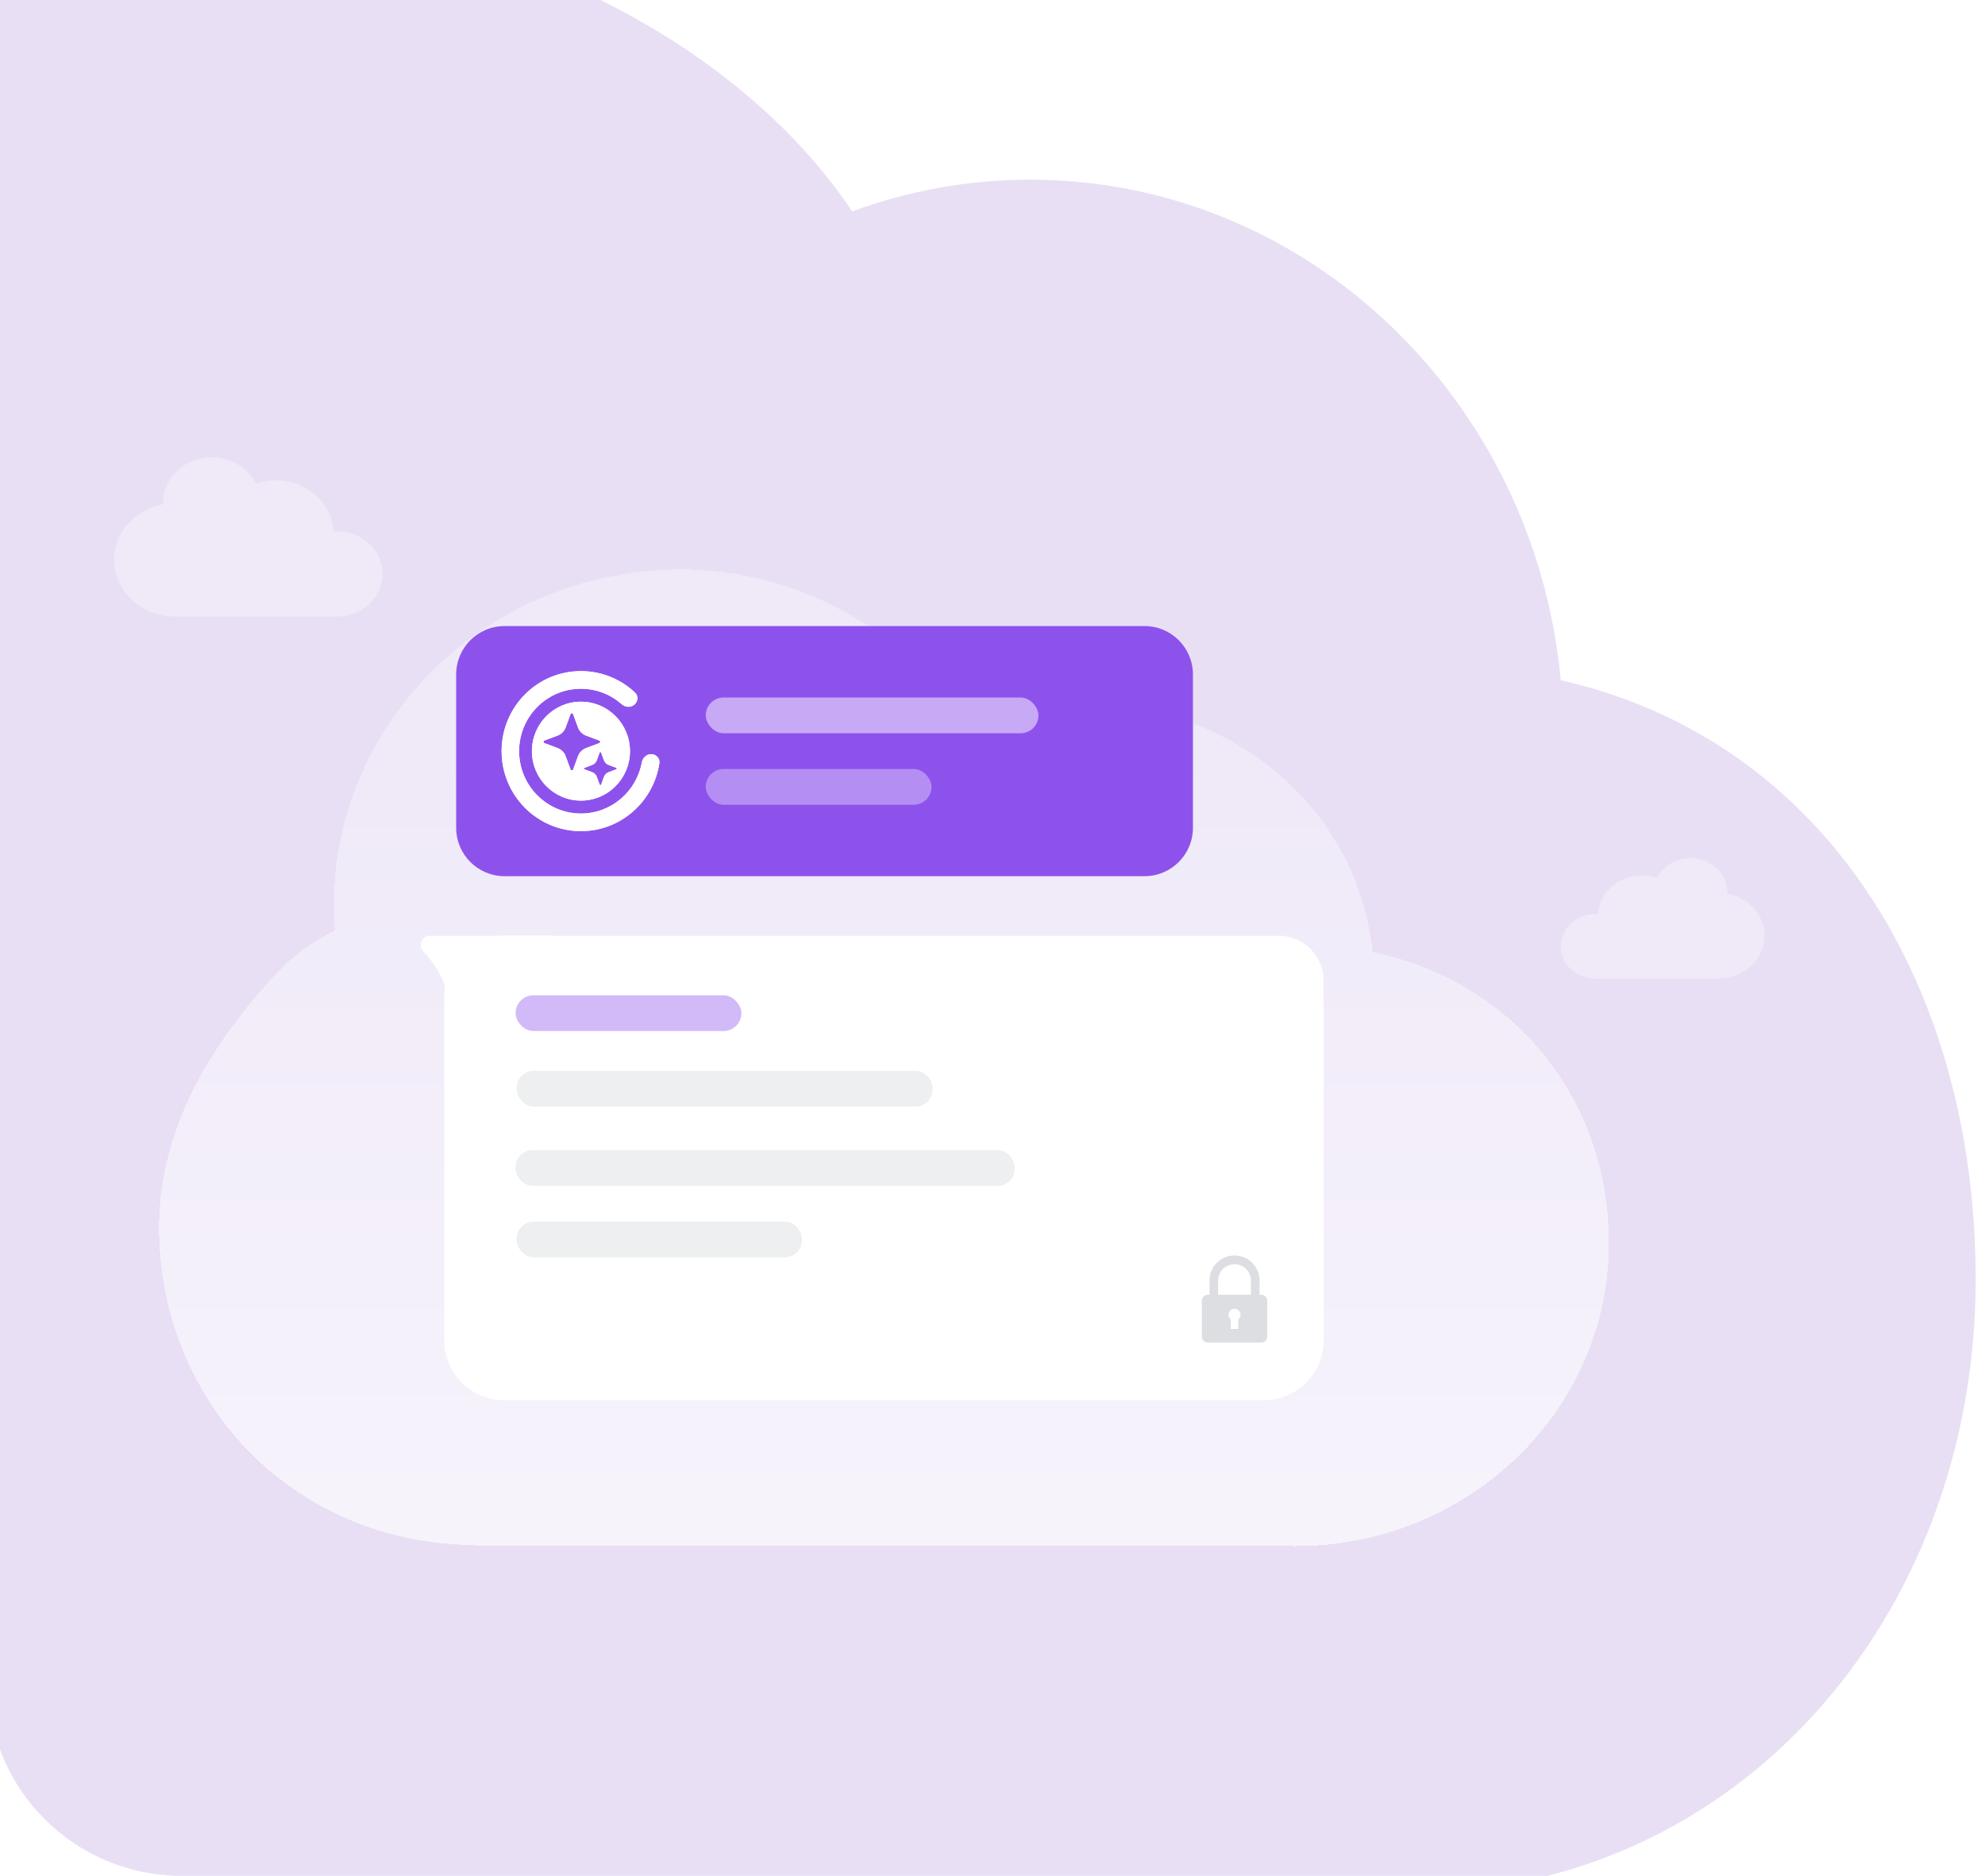 <svg width="164" height="155" viewBox="0 0 164 155" fill="none" xmlns="http://www.w3.org/2000/svg">
<g clip-path="url(#clip0_18422_138287)">
<g clip-path="url(#clip1_18422_138287)">
<path opacity="0.3" fill-rule="evenodd" clip-rule="evenodd" d="M113.716 156.322H-10.572C-11.618 156.322 -12.655 156.282 -13.682 156.203C-41.322 155.548 -63.532 132.016 -63.533 103.084C-63.525 88.982 -58.137 75.462 -48.554 65.496C-43.642 60.388 -37.835 56.429 -31.516 53.783C-31.622 52.349 -31.675 50.898 -31.675 49.435C-31.667 34.556 -25.981 20.29 -15.87 9.775C-5.759 -0.74 7.95 -6.642 22.241 -6.633C40.547 -6.609 60.695 2.922 70.408 17.469C75.02 15.768 79.986 14.843 85.159 14.846C108.01 14.874 126.778 33.011 128.954 56.205C150.849 61.175 163.249 81.484 163.23 105.766C163.207 133.749 143.4 156.418 116.524 156.407C115.582 156.406 114.646 156.378 113.716 156.322Z" fill="#B095DC"/>
<path opacity="0.3" fill-rule="evenodd" clip-rule="evenodd" d="M13.469 41.543C13.469 39.469 15.274 37.788 17.501 37.788C19.12 37.788 20.506 38.682 21.148 39.965C21.662 39.79 22.21 39.678 22.789 39.678C25.355 39.678 27.431 41.566 27.55 43.928C27.648 43.92 27.744 43.9 27.846 43.9C29.929 43.9 31.617 45.476 31.617 47.421C31.617 49.367 29.929 50.943 27.846 50.943C27.511 50.943 26.387 50.943 26.117 50.943H15.935C15.726 50.943 14.763 50.943 14.467 50.943C11.681 50.943 9.424 48.845 9.424 46.256C9.424 43.981 11.168 42.088 13.483 41.663C13.482 41.622 13.469 41.584 13.469 41.543Z" fill="white"/>
<path opacity="0.3" fill-rule="evenodd" clip-rule="evenodd" d="M142.718 73.743C142.718 72.173 141.348 70.9 139.657 70.9C138.428 70.9 137.376 71.578 136.888 72.549C136.498 72.416 136.082 72.332 135.642 72.332C133.694 72.332 132.118 73.761 132.028 75.549C131.953 75.543 131.88 75.528 131.803 75.528C130.221 75.528 128.939 76.721 128.939 78.194C128.939 79.667 130.221 80.86 131.803 80.86C132.057 80.86 132.91 80.86 133.115 80.86H140.846C141.005 80.86 141.736 80.86 141.961 80.86C144.075 80.86 145.789 79.272 145.789 77.312C145.789 75.59 144.465 74.156 142.708 73.834C142.709 73.803 142.718 73.774 142.718 73.743Z" fill="white"/>
</g>
<g opacity="0.8" filter="url(#filter0_d_18422_138287)">
<path fill-rule="evenodd" clip-rule="evenodd" d="M105.502 125.715H40.391C39.834 125.715 39.281 125.696 38.735 125.656C24.019 125.333 13.143 113.712 13.143 99.424C13.147 92.461 16.257 86.23 20.782 80.779C22.945 78.174 24.511 76.457 27.674 74.89C27.617 74.181 27.588 73.465 27.588 72.743C27.593 65.395 30.62 58.35 36.003 53.157C41.387 47.965 48.686 45.05 56.294 45.054C66.04 45.066 74.541 50.159 79.713 57.343C83.118 56.503 87.328 56.234 90.082 56.236C102.248 56.25 112.24 65.206 113.399 76.66C125.056 79.114 132.935 88.758 132.924 100.749C132.913 114.568 121.306 125.763 106.997 125.757C106.495 125.757 105.997 125.743 105.502 125.715Z" fill="url(#paint0_linear_18422_138287)" shape-rendering="crispEdges"/>
</g>
<g filter="url(#filter1_d_18422_138287)">
<path d="M109.361 78.68C109.361 76.626 107.696 74.961 105.642 74.961H41.666C38.927 74.961 36.707 77.182 36.707 79.92V108.386C36.707 111.124 38.927 113.344 41.666 113.344H104.403C107.141 113.344 109.361 111.124 109.361 108.385V78.68Z" fill="white"/>
<g opacity="0.4">
<path fill-rule="evenodd" clip-rule="evenodd" d="M102.308 106.668V107.456H101.686V106.668C101.574 106.576 101.502 106.437 101.502 106.28C101.502 106.004 101.724 105.781 101.997 105.781C102.27 105.781 102.492 106.004 102.492 106.28C102.492 106.437 102.42 106.576 102.308 106.668ZM100.642 103.468C100.642 102.713 101.249 102.101 101.997 102.101C102.745 102.101 103.352 102.713 103.352 103.468V104.623H100.642V103.468ZM104.068 104.623V103.468C104.068 102.314 103.141 101.379 101.997 101.379C100.853 101.379 99.926 102.314 99.926 103.468V104.623H99.797C99.521 104.623 99.297 104.847 99.297 105.123V108.079C99.297 108.355 99.521 108.579 99.797 108.579H104.197C104.473 108.579 104.697 108.355 104.697 108.079V105.123C104.697 104.847 104.473 104.623 104.197 104.623H104.068Z" fill="#A8ADB4"/>
</g>
<path fill-rule="evenodd" clip-rule="evenodd" d="M45.733 74.962H38.877H35.439C34.844 74.962 34.54 75.78 34.943 76.216C35.883 77.234 36.969 78.763 36.969 80.394V80.758H45.733V74.962Z" fill="white"/>
<rect opacity="0.4" x="42.598" y="79.882" width="18.654" height="2.953" rx="1.476" fill="#8E52EC"/>
<rect x="42.688" y="86.122" width="34.364" height="2.953" rx="1.404" fill="#525C69" fill-opacity="0.1"/>
<rect x="42.598" y="92.677" width="41.236" height="2.953" rx="1.404" fill="#525C69" fill-opacity="0.1"/>
<rect x="42.688" y="98.582" width="23.564" height="2.953" rx="1.404" fill="#525C69" fill-opacity="0.1"/>
</g>
<g filter="url(#filter2_d_18422_138287)">
<path d="M37.688 53.373C37.688 51.164 39.478 49.373 41.688 49.373H94.56C96.769 49.373 98.56 51.164 98.56 53.373V66.041C98.56 68.25 96.769 70.041 94.56 70.041H41.688C39.478 70.041 37.688 68.25 37.688 66.041V53.373Z" fill="#8E52EC"/>
<path fill-rule="evenodd" clip-rule="evenodd" d="M47.998 63.795C50.235 63.795 52.048 61.966 52.048 59.709C52.048 57.452 50.235 55.623 47.998 55.623C45.761 55.623 43.947 57.452 43.947 59.709C43.947 61.966 45.761 63.795 47.998 63.795ZM47.35 56.65C47.314 56.55 47.174 56.55 47.138 56.65L46.735 57.749C46.62 58.062 46.375 58.308 46.065 58.424L44.975 58.831C44.877 58.868 44.877 59.008 44.975 59.045L46.065 59.452C46.375 59.568 46.62 59.815 46.735 60.128L47.138 61.227C47.174 61.326 47.314 61.326 47.35 61.227L47.754 60.128C47.868 59.815 48.113 59.568 48.423 59.452L49.513 59.045C49.611 59.008 49.611 58.868 49.513 58.831L48.423 58.424C48.113 58.308 47.868 58.062 47.754 57.749L47.35 56.65ZM49.665 59.826C49.644 59.768 49.563 59.768 49.542 59.826L49.309 60.461C49.243 60.642 49.102 60.785 48.922 60.851L48.293 61.086C48.236 61.108 48.236 61.189 48.293 61.21L48.922 61.445C49.102 61.512 49.243 61.655 49.309 61.836L49.542 62.471C49.563 62.528 49.644 62.528 49.665 62.471L49.898 61.836C49.965 61.655 50.106 61.512 50.285 61.445L50.915 61.21C50.972 61.189 50.972 61.108 50.915 61.086L50.285 60.851C50.106 60.785 49.965 60.642 49.898 60.461L49.665 59.826Z" fill="white"/>
<path fill-rule="evenodd" clip-rule="evenodd" d="M47.998 63.795C50.235 63.795 52.048 61.966 52.048 59.709C52.048 57.452 50.235 55.623 47.998 55.623C45.761 55.623 43.947 57.452 43.947 59.709C43.947 61.966 45.761 63.795 47.998 63.795ZM47.35 56.65C47.314 56.55 47.174 56.55 47.138 56.65L46.735 57.749C46.62 58.062 46.375 58.308 46.065 58.424L44.975 58.831C44.877 58.868 44.877 59.008 44.975 59.045L46.065 59.452C46.375 59.568 46.62 59.815 46.735 60.128L47.138 61.227C47.174 61.326 47.314 61.326 47.35 61.227L47.754 60.128C47.868 59.815 48.113 59.568 48.423 59.452L49.513 59.045C49.611 59.008 49.611 58.868 49.513 58.831L48.423 58.424C48.113 58.308 47.868 58.062 47.754 57.749L47.35 56.65ZM49.665 59.826C49.644 59.768 49.563 59.768 49.542 59.826L49.309 60.461C49.243 60.642 49.102 60.785 48.922 60.851L48.293 61.086C48.236 61.108 48.236 61.189 48.293 61.21L48.922 61.445C49.102 61.512 49.243 61.655 49.309 61.836L49.542 62.471C49.563 62.528 49.644 62.528 49.665 62.471L49.898 61.836C49.965 61.655 50.106 61.512 50.285 61.445L50.915 61.21C50.972 61.189 50.972 61.108 50.915 61.086L50.285 60.851C50.106 60.785 49.965 60.642 49.898 60.461L49.665 59.826Z" fill="white"/>
<path d="M53.826 59.957C54.224 59.974 54.537 60.315 54.477 60.712C53.997 63.887 51.279 66.319 47.998 66.319C44.378 66.319 41.443 63.359 41.443 59.707C41.443 56.055 44.378 53.095 47.998 53.095C49.722 53.095 51.291 53.767 52.461 54.865C52.754 55.139 52.717 55.603 52.415 55.866C52.113 56.129 51.66 56.09 51.36 55.825C50.461 55.032 49.285 54.552 47.998 54.552C45.175 54.552 42.887 56.86 42.887 59.708C42.887 62.555 45.175 64.863 47.998 64.863C50.501 64.863 52.584 63.047 53.023 60.65C53.095 60.254 53.427 59.94 53.826 59.957Z" fill="white"/>
<path d="M53.826 59.957C54.224 59.974 54.537 60.315 54.477 60.712C53.997 63.887 51.279 66.319 47.998 66.319C44.378 66.319 41.443 63.359 41.443 59.707C41.443 56.055 44.378 53.095 47.998 53.095C49.722 53.095 51.291 53.767 52.461 54.865C52.754 55.139 52.717 55.603 52.415 55.866C52.113 56.129 51.66 56.09 51.36 55.825C50.461 55.032 49.285 54.552 47.998 54.552C45.175 54.552 42.887 56.86 42.887 59.708C42.887 62.555 45.175 64.863 47.998 64.863C50.501 64.863 52.584 63.047 53.023 60.65C53.095 60.254 53.427 59.94 53.826 59.957Z" fill="white"/>
<rect x="58.307" y="55.278" width="27.491" height="2.953" rx="1.476" fill="white" fill-opacity="0.5"/>
<rect opacity="0.7" x="58.307" y="61.185" width="18.654" height="2.953" rx="1.476" fill="white" fill-opacity="0.5"/>
</g>
</g>
<defs>
<filter id="filter0_d_18422_138287" x="9.143" y="43.054" width="127.781" height="88.702" filterUnits="userSpaceOnUse" color-interpolation-filters="sRGB">
<feFlood flood-opacity="0" result="BackgroundImageFix"/>
<feColorMatrix in="SourceAlpha" type="matrix" values="0 0 0 0 0 0 0 0 0 0 0 0 0 0 0 0 0 0 127 0" result="hardAlpha"/>
<feOffset dy="2"/>
<feGaussianBlur stdDeviation="2"/>
<feComposite in2="hardAlpha" operator="out"/>
<feColorMatrix type="matrix" values="0 0 0 0 0.025 0 0 0 0 0.275 0 0 0 0 0.358 0 0 0 0.06 0"/>
<feBlend mode="normal" in2="BackgroundImageFix" result="effect1_dropShadow_18422_138287"/>
<feBlend mode="normal" in="SourceGraphic" in2="effect1_dropShadow_18422_138287" result="shape"/>
</filter>
<filter id="filter1_d_18422_138287" x="27.685" y="70.245" width="88.75" height="52.532" filterUnits="userSpaceOnUse" color-interpolation-filters="sRGB">
<feFlood flood-opacity="0" result="BackgroundImageFix"/>
<feColorMatrix in="SourceAlpha" type="matrix" values="0 0 0 0 0 0 0 0 0 0 0 0 0 0 0 0 0 0 127 0" result="hardAlpha"/>
<feOffset dy="2.358"/>
<feGaussianBlur stdDeviation="3.537"/>
<feComposite in2="hardAlpha" operator="out"/>
<feColorMatrix type="matrix" values="0 0 0 0 0.424 0 0 0 0 0.424 0 0 0 0 0.424 0 0 0 0.12 0"/>
<feBlend mode="normal" in2="BackgroundImageFix" result="effect1_dropShadow_18422_138287"/>
<feBlend mode="normal" in="SourceGraphic" in2="effect1_dropShadow_18422_138287" result="shape"/>
</filter>
<filter id="filter2_d_18422_138287" x="30.613" y="44.657" width="75.022" height="34.816" filterUnits="userSpaceOnUse" color-interpolation-filters="sRGB">
<feFlood flood-opacity="0" result="BackgroundImageFix"/>
<feColorMatrix in="SourceAlpha" type="matrix" values="0 0 0 0 0 0 0 0 0 0 0 0 0 0 0 0 0 0 127 0" result="hardAlpha"/>
<feOffset dy="2.358"/>
<feGaussianBlur stdDeviation="3.537"/>
<feComposite in2="hardAlpha" operator="out"/>
<feColorMatrix type="matrix" values="0 0 0 0 0.424 0 0 0 0 0.424 0 0 0 0 0.424 0 0 0 0.14 0"/>
<feBlend mode="normal" in2="BackgroundImageFix" result="effect1_dropShadow_18422_138287"/>
<feBlend mode="normal" in="SourceGraphic" in2="effect1_dropShadow_18422_138287" result="shape"/>
</filter>
<linearGradient id="paint0_linear_18422_138287" x1="72.559" y1="60.313" x2="72.559" y2="125.757" gradientUnits="userSpaceOnUse">
<stop stop-color="white" stop-opacity="0.4"/>
<stop offset="1" stop-color="white" stop-opacity="0.8"/>
</linearGradient>
<clipPath id="clip0_18422_138287">
<path d="M-1 0H148C156.837 0 164 7.163 164 16V139C164 147.837 156.837 155 148 155H15C6.163 155 -1 147.837 -1 139V0Z" fill="white"/>
</clipPath>
<clipPath id="clip1_18422_138287">
<rect width="228.171" height="164.451" fill="white" transform="translate(-64.172 -7.561)"/>
</clipPath>
</defs>
</svg>
